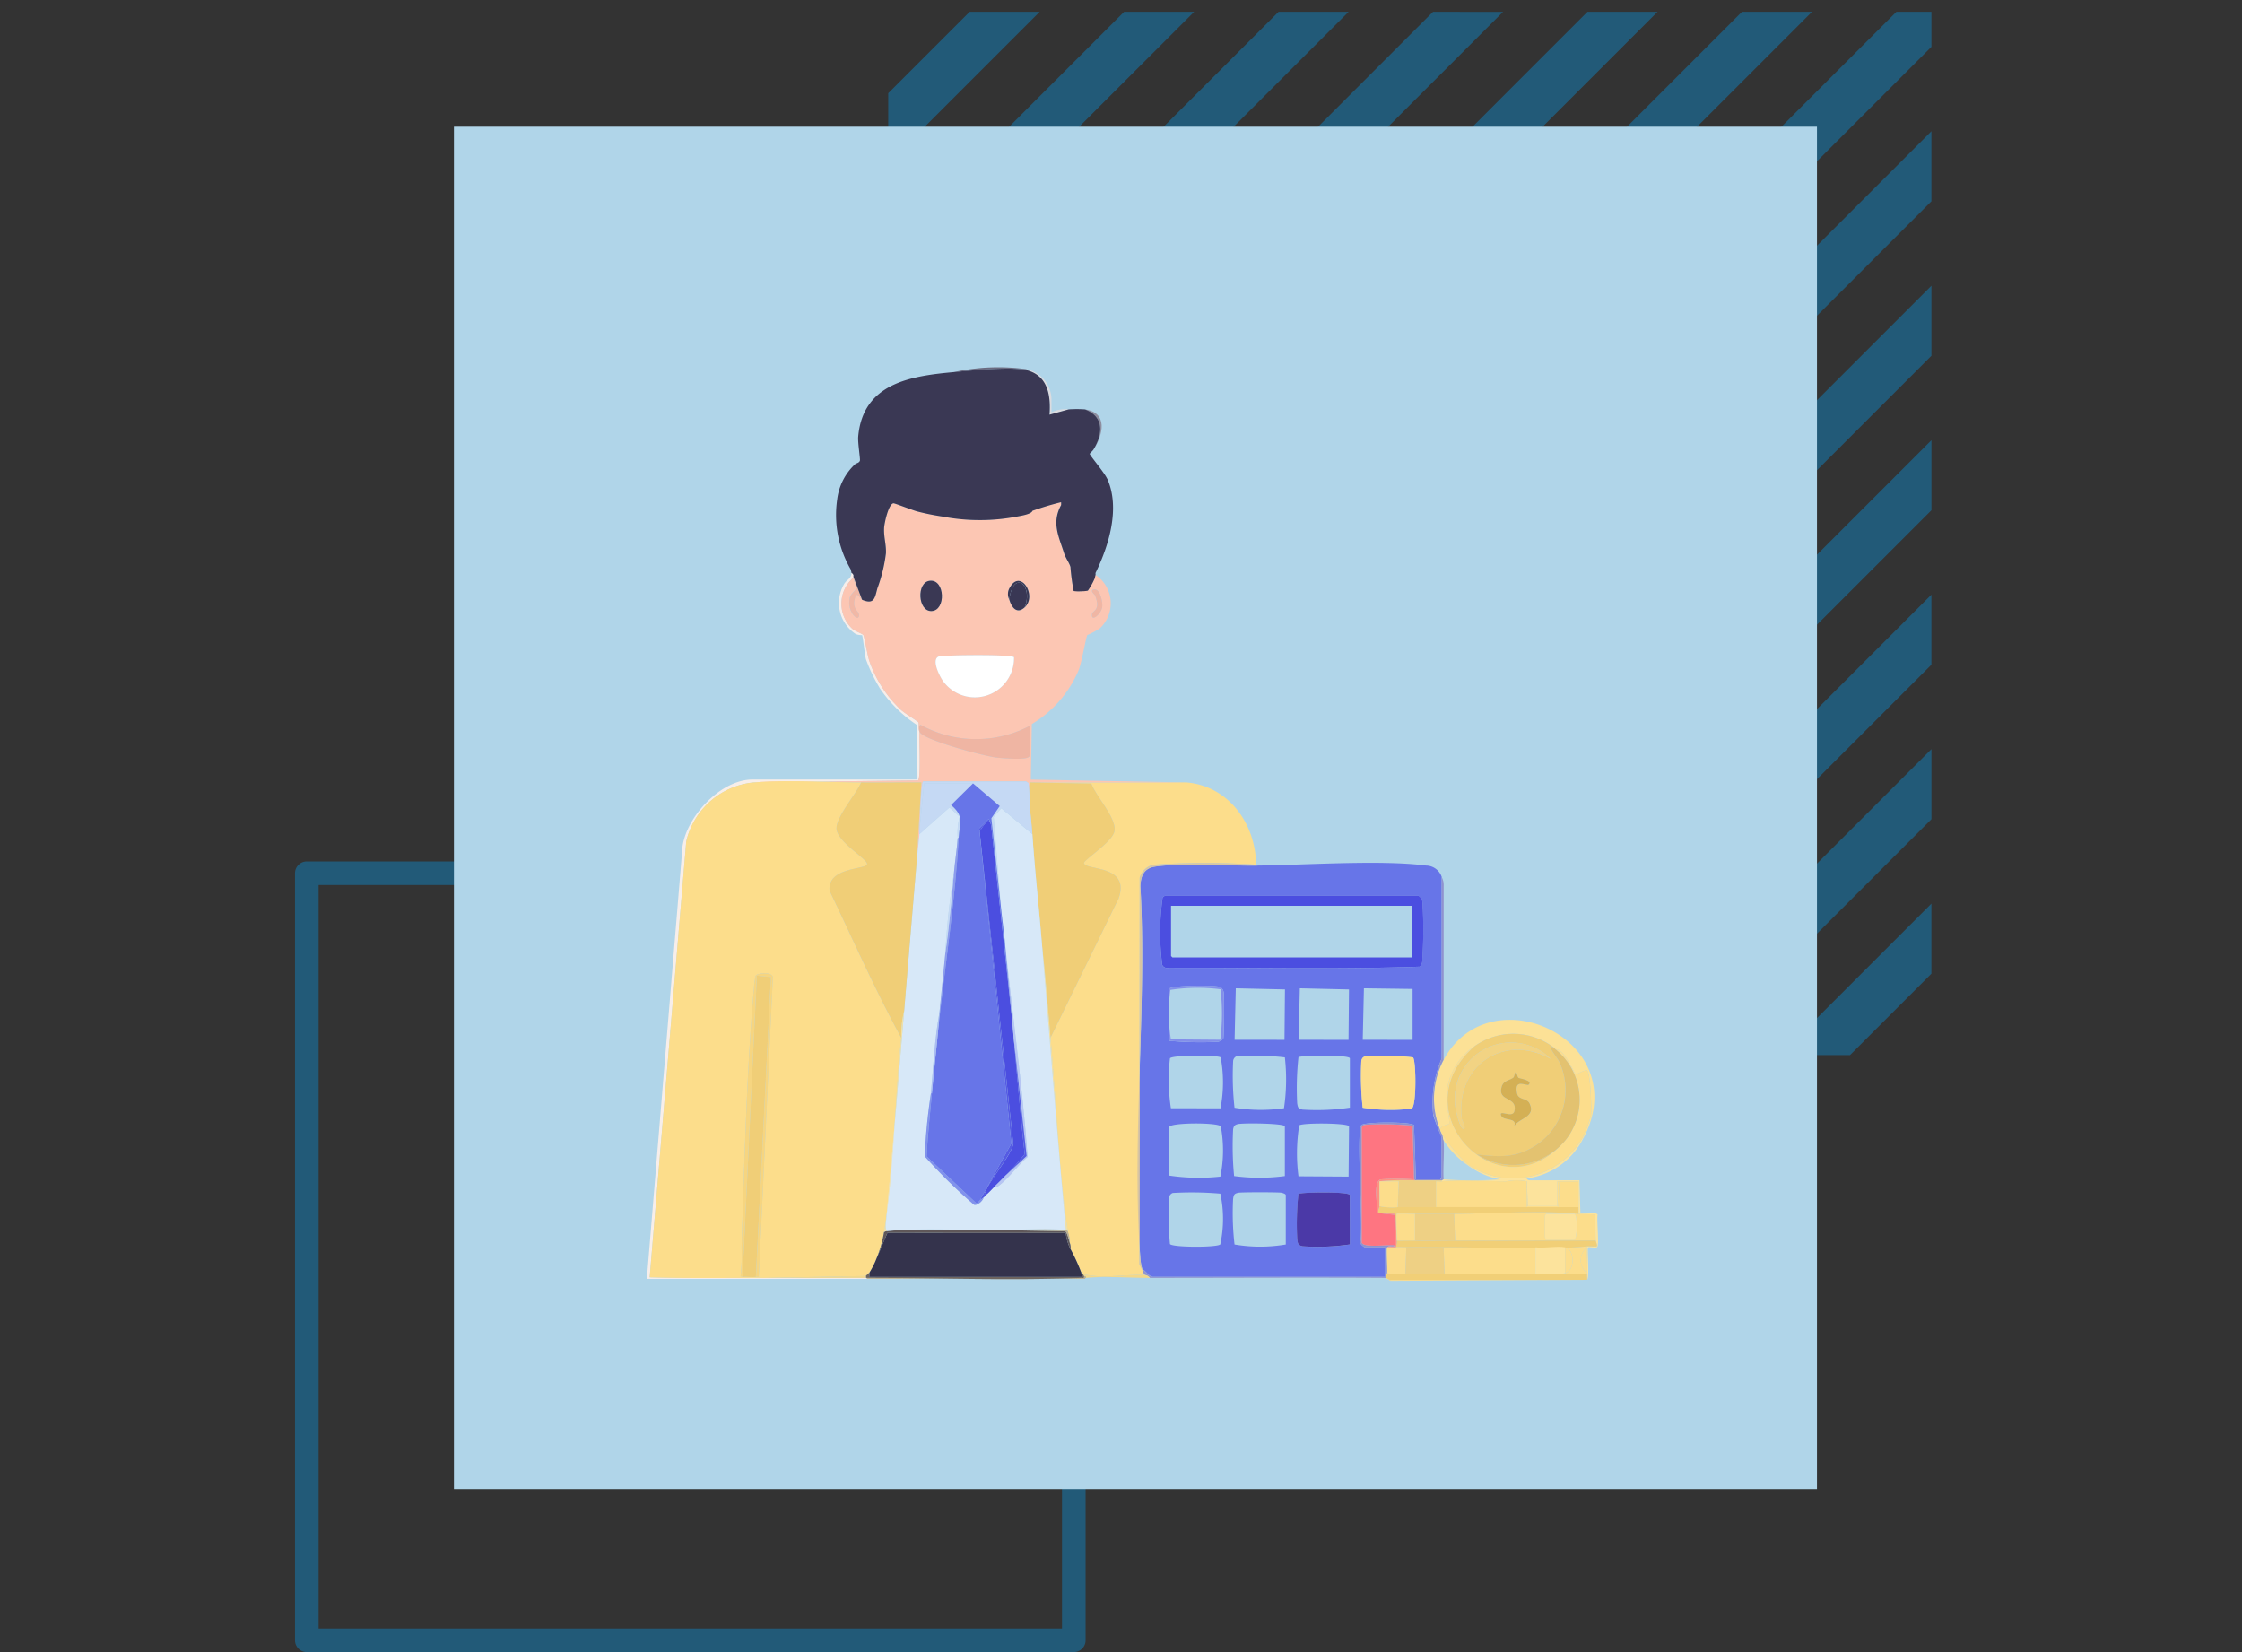 <svg xmlns="http://www.w3.org/2000/svg" xmlns:xlink="http://www.w3.org/1999/xlink" width="190" height="139.998" viewBox="0 0 190 139.998">
  <rect x="0" y="0" width="190" height="139.998" fill="#333333" stroke="none"/>
  <defs>
    <clipPath id="clip-path">
      <rect id="Rectangle_405169" data-name="Rectangle 405169" width="80.613" height="77.443" fill="none"/>
    </clipPath>
  </defs>
  <g id="img5" transform="translate(-285 -3401)">
    <g id="Group_1102420" data-name="Group 1102420" transform="translate(-417.14 -1067.839)">
      <g id="Group_1101015" data-name="Group 1101015" transform="translate(728.14 4469.839)">
        <g id="Group_1101010" data-name="Group 1101010" transform="translate(49.271)">
          <path id="Path_875656" data-name="Path 875656" d="M227.288,10.626l-85.44,85.442v2.969h2.968l85.441-85.442V10.626Z" transform="translate(-141.847 -10.626)" fill="#225a78"/>
          <path id="Path_875657" data-name="Path 875657" d="M214.2,10.626,141.848,82.978v5.937l78.288-78.289Z" transform="translate(-141.847 -10.626)" fill="#225a78"/>
          <path id="Path_875658" data-name="Path 875658" d="M201.108,10.626,141.847,69.888v5.937l65.2-65.2Z" transform="translate(-141.847 -10.626)" fill="#225a78"/>
          <path id="Path_875659" data-name="Path 875659" d="M188.018,10.626,141.847,56.8v5.937l52.109-52.109Z" transform="translate(-141.847 -10.626)" fill="#225a78"/>
          <path id="Path_875660" data-name="Path 875660" d="M174.929,10.626,141.847,43.708v5.937l39.019-39.019Z" transform="translate(-141.847 -10.626)" fill="#225a78"/>
          <path id="Path_875661" data-name="Path 875661" d="M161.839,10.626,141.847,30.618v5.937l25.929-25.93Z" transform="translate(-141.847 -10.626)" fill="#225a78"/>
          <path id="Path_875662" data-name="Path 875662" d="M148.749,10.626l-6.9,6.9v5.937l12.839-12.84Z" transform="translate(-141.847 -10.626)" fill="#225a78"/>
          <path id="Path_875663" data-name="Path 875663" d="M268.109,149.727h5.937l6.9-6.9v-5.937Z" transform="translate(-192.538 -61.316)" fill="#225a78"/>
          <path id="Path_875664" data-name="Path 875664" d="M246.238,140.947h5.937l19.992-19.993v-5.937Z" transform="translate(-183.756 -52.536)" fill="#225a78"/>
          <path id="Path_875665" data-name="Path 875665" d="M224.368,132.166h5.937l33.081-33.083V93.147Z" transform="translate(-174.977 -43.755)" fill="#225a78"/>
          <path id="Path_875666" data-name="Path 875666" d="M202.5,123.386h5.937l46.171-46.172V71.277Z" transform="translate(-166.197 -34.975)" fill="#225a78"/>
          <path id="Path_875667" data-name="Path 875667" d="M180.628,114.606h5.937l59.261-59.262V49.407Z" transform="translate(-157.416 -26.195)" fill="#225a78"/>
          <path id="Path_875668" data-name="Path 875668" d="M158.757,105.825h5.937l72.351-72.352V27.536Z" transform="translate(-148.636 -17.415)" fill="#225a78"/>
        </g>
        <rect id="Rectangle_403642" data-name="Rectangle 403642" width="65" height="65" transform="translate(0 72.998)" fill="none" stroke="#225a78" stroke-linecap="round" stroke-linejoin="round" stroke-width="2"/>
        <rect id="Rectangle_403641" data-name="Rectangle 403641" width="115.512" height="115.439" transform="translate(12.469 9.738)" fill="#b0d5e9"/>
      </g>
      <g id="Group_1102937" data-name="Group 1102937" transform="translate(756.956 4499.936)">
        <g id="Group_1102937-2" data-name="Group 1102937" transform="translate(0 0)" clip-path="url(#clip-path)">
          <path id="Path_879665" data-name="Path 879665" d="M17.51,11.142V11.3c0,.027,0,.054,0,.081a2.9,2.9,0,0,0-.081,4.337c.246.216.831.393.927.531.075.11.358,1.766.5,2.18a10.261,10.261,0,0,0,2.669,4.14c.281.275,1.447.984,1.486,1.067.087.176-.057.464.1.8-.049.59.135,3.989-.134,4.122l-13.89.173a6.513,6.513,0,0,0-5.744,5L.242,70.672c3.265.092,6.542.04,9.811.048,2.836.006,5.676,0,8.512,0h.081V70.8c-6.214-.006-12.43,0-18.645,0L3.025,34.146c.372-2.567,3.254-5.658,5.933-5.658H22.941l-.04-4.62a11.368,11.368,0,0,1-3.145-3.1A14.089,14.089,0,0,1,18.569,18.3c-.089-.293-.262-1.968-.329-2.048a1.514,1.514,0,0,1-.525-.087,3.148,3.148,0,0,1-1.03-4.183c.245-.474.623-.447.663-1,.078.006.151.159.162.162" transform="translate(0 6.475)" fill="#f7eeea"/>
          <path id="Path_879666" data-name="Path 879666" d="M30.129,48.455c.016.017.224-.051.162.162-.033,0-.067.049-.081.081-6.159-.017-12.322.006-18.483,0v-.081c5.962,0,12.2.232,18.122,0,.156-.006.326.083.28-.162" transform="translate(6.916 28.577)" fill="#beaf8d"/>
          <path id="Path_879667" data-name="Path 879667" d="M51.936,27.641l0,15.364a9.588,9.588,0,0,0-.728,4.693c.059.482.725,1.922.725,2.032v3.4l-.122.122H49.747l-.156-4.587c-.2-.307-4.277-.3-4.47,0-.444.7.188,8.5-.079,9.9-.068.151.34.44.369.44h1.744v2.513H27.5c-.383,0-.636-.533-.933-.649a4.7,4.7,0,0,1-.165-.928c-.766-10.163.585-21.279,0-31.54.041-.886.3-1.517,1.261-1.657,2.157-.318,6.241-.057,8.633-.083,4.021-.041,10.563-.5,14.308,0a1.413,1.413,0,0,1,1.337.973M28.568,29.2a.454.454,0,0,0-.291.2,21.57,21.57,0,0,0-.029,5.682.452.452,0,0,0,.32.248c7.16-.033,14.391.156,21.511-.1a.8.8,0,0,0,.2-.367,40.357,40.357,0,0,0,.035-4.99.761.761,0,0,0-.383-.672Zm4.862,12.117c.062-.186.083-3.636.029-3.912a.637.637,0,0,0-.285-.445c-.385-.191-4.219-.161-4.378.169l.07,4.383a29.035,29.035,0,0,0,4.149.079.893.893,0,0,0,.415-.273m1.056-4.256-.1,4.362,4.227.006.04-4.272Zm5.428,0-.1,4.364,4.226.006.04-4.272Zm5.431,0-.1,4.364,4.224.006V37.117ZM33.189,47.235a11.605,11.605,0,0,0,.019-4.313c-.246-.223-4.121-.208-4.3.073a16.042,16.042,0,0,0,.079,4.23Zm1.377-4.418a.479.479,0,0,0-.305.424,24.459,24.459,0,0,0,.118,3.943,13.8,13.8,0,0,0,4.191.041,16.558,16.558,0,0,0,.075-4.307,21.9,21.9,0,0,0-4.078-.1m9.588,4.359V43c0-.32-4.2-.254-4.356-.1a24.369,24.369,0,0,0-.108,3.916c.057.334.073.448.448.525a19.046,19.046,0,0,0,4.016-.165m1.356-4.359a.447.447,0,0,0-.388.424,24.856,24.856,0,0,0,.118,3.943,15.253,15.253,0,0,0,4.148.078c.426-.224.377-4.1.114-4.34a21.209,21.209,0,0,0-3.992-.1M28.833,52.931a16.993,16.993,0,0,0,4.345.089,11.077,11.077,0,0,0,.035-4.265c-.293-.332-4.38-.326-4.38.083Zm5.814-4.359c-.258.065-.332.169-.386.424a26.539,26.539,0,0,0,.083,3.978,16.364,16.364,0,0,0,4.3,0l0-4.224c-.161-.254-3.58-.285-4-.178M39.8,52.993l4.245.027.038-4.27c-.178-.28-3.954-.3-4.219-.072a14.884,14.884,0,0,0-.064,4.315M29.135,54.408a.476.476,0,0,0-.305.424,28.54,28.54,0,0,0,.076,3.9c.2.294,3.968.3,4.265.035a10.183,10.183,0,0,0,.006-4.305,27.951,27.951,0,0,0-4.043-.056m9.588,4.359V54.592c0-.113-.262-.183-.361-.207-.226-.052-3.405-.051-3.656,0-.374.078-.39.191-.447.526a23.124,23.124,0,0,0,.122,3.86,12.958,12.958,0,0,0,4.342,0m5.431,0V54.592c0-.323-4.2-.256-4.358-.1a24.451,24.451,0,0,0-.1,3.835c.056.356.049.507.456.6a19.044,19.044,0,0,0,4.006-.156" transform="translate(15.426 15.591)" fill="#6775e8"/>
          <path id="Path_879668" data-name="Path 879668" d="M33.66,22.146c3.593.3,5.873,3.5,5.917,6.971a64.414,64.414,0,0,0-8.707,0,1.568,1.568,0,0,0-1.162,1.11l-.025,32.732.329.684a.531.531,0,0,0,.162.243c-1.72-.076-3.58.355-5.269-.081-.048-.065-.076-.135-.162-.162a15.88,15.88,0,0,0-.892-1.946,1.114,1.114,0,0,0-.081-.568c.075-.35-.113-.644-.162-.971-.774-5.208-.973-11.063-1.458-16.375l5.766-11.782c1.04-2.928-2.817-2.364-2.925-3.021-.043-.264,2.475-1.806,2.591-2.742.14-1.13-1.575-2.9-1.97-3.992l-5.165-.1Z" transform="translate(12.059 13.06)" fill="#fcdd8b"/>
          <path id="Path_879669" data-name="Path 879669" d="M54.614,44.837h-.081a11.1,11.1,0,0,0,.736-1.9c.06-.515-.025-3.558-.331-3.855-.092-.091-.9.353-.971.324-.126-.056-.975-2.207-1.7-2.108-.062-.054-.122-.13-.162-.162a5.652,5.652,0,0,0-6.728-.081,5.284,5.284,0,0,0-2.354,4.415c-.006.393.291,2,.251,2.1-.076.188-.981.141-.733.7a7.034,7.034,0,0,1,.243-6.079c3.952-7.356,16.232-1.639,11.834,6.647" transform="translate(24.747 20.523)" fill="#fce196"/>
          <path id="Path_879670" data-name="Path 879670" d="M54.369,41.113a6.249,6.249,0,0,1-4.782,3.405c-.033.083.186.161.2.161h4.256l.081,2.757H55.3a.767.767,0,0,1,.288.134c-.107.428.165,2.668-.056,2.773-.145.068-.714-.033-.758.011-.1.1.143,2.533-.081,2.757.013-.159-.017-.327,0-.486,0-.027,0-.054,0-.081.056-.72-.041-1.466,0-2.189v-.081c.151-.014.782.029.811,0,.079-.076-.073-.4-.081-.485-.04-.4,0-2.113-.081-2.189-.049-.049-1.11-.056-1.378-.081V44.76H52.18v2.108H49.669l-.081-2.108a4.523,4.523,0,0,0-1.739,0c-1.687,0-3.854-.169-5.475,0v-.081c.037,0,.119-.079.162-.081a32.66,32.66,0,0,0,4.782,0,6.683,6.683,0,0,1-2.757-1.215h.081a6.8,6.8,0,0,0,9.647-2.27Z" transform="translate(24.991 24.247)" fill="#fce39c"/>
          <path id="Path_879671" data-name="Path 879671" d="M51.947,42.675a7.039,7.039,0,0,0-.243,6.079c.052.116.1.213.162.324a2.651,2.651,0,0,0,.081.405c.081,1.073-.059,2.238,0,3.323-.041,0-.124.081-.162.081-.755,0-1.513,0-2.27,0-.013-.032-.048-.078-.081-.081l-.113-4.547a27.316,27.316,0,0,0-3.986-.078c-.2.041-.242.03-.323.243l0,9.739c.164.471,2.327.134,2.8.235-.111.2-.515-.035-.649.162-.078.078.038,1.852,0,2.189-.01.078-.156.251-.081.405H47c-6.645-.04-13.3,0-19.942,0a.649.649,0,0,0-.405-.243.519.519,0,0,1-.162-.243c-.029-.068-.059-.17-.081-.243.3.116.55.649.933.649H47V58.562H45.259c-.029,0-.437-.289-.369-.44.267-1.4-.364-9.2.079-9.9.194-.305,4.275-.308,4.47,0l.156,4.585h2.068l.121-.121V49.281a21.37,21.37,0,0,1-.723-2.032,9.59,9.59,0,0,1,.727-4.693l0-15.362a1.366,1.366,0,0,1,.165.685Z" transform="translate(15.577 16.038)" fill="#9092ce"/>
          <path id="Path_879672" data-name="Path 879672" d="M36.21,26.585c.016,0,.052.065.081.081-2.389.025-6.475-.235-8.633.081-.955.141-1.219.771-1.261,1.658.585,10.26-.766,21.376,0,31.538a4.676,4.676,0,0,0,.165.928c.022.073.052.175.081.243l-.331-.682L26.341,27.7A1.562,1.562,0,0,1,27.5,26.591a64.177,64.177,0,0,1,8.709-.006" transform="translate(15.426 15.593)" fill="#d8c5a1"/>
          <path id="Path_879673" data-name="Path 879673" d="M56.468,48.719l-16.663.086-.442-.248h.081c.037,0,.289.238.44.169Z" transform="translate(23.216 28.637)" fill="#fbdc8c"/>
          <path id="Path_879674" data-name="Path 879674" d="M20.243.12a2.657,2.657,0,0,1,2.108,2.472V3.767a2.832,2.832,0,0,1,1.459-.243l-1.625.451C22.3,2.365,22.054.653,20.243.2Z" transform="translate(11.939 0.07)" fill="#dbdbdf"/>
          <path id="Path_879675" data-name="Path 879675" d="M22.528.191V.272c-1.289-.321-4.695.027-6.16.162a17.62,17.62,0,0,1,6.16-.243" transform="translate(9.654 -0.001)" fill="#6b6b80"/>
          <path id="Path_879676" data-name="Path 879676" d="M28.521,48.434a.649.649,0,0,1,.405.243c-1.671,0-3.825-.162-5.431,0,.06-.213-.148-.145-.162-.162-.033-.035-.048-.116-.081-.162,1.688.436,3.548,0,5.269.081" transform="translate(13.714 28.517)" fill="#f3d889"/>
          <path id="Path_879677" data-name="Path 879677" d="M24.083,5.666c.8-1.318.924-2.779-.73-3.4,1.984.262,1.55,2.145.73,3.4" transform="translate(13.773 1.333)" fill="#8e8d9e"/>
          <path id="Path_879678" data-name="Path 879678" d="M5.711,22.185l5.544-.07c-1.906-.043-3.854-.068-5.544.07" transform="translate(3.368 13.022)" fill="#fcc6b3"/>
          <path id="Path_879679" data-name="Path 879679" d="M40.294,30.959l-13.178-.237.086-4.707a9.757,9.757,0,0,0,3.984-4.609c.227-.577.622-2.812.717-2.932a7.823,7.823,0,0,0,1.056-.563,2.9,2.9,0,0,0-.366-4.542c-.016.075-.062.278-.081.324a5.862,5.862,0,0,1-.568,1.014,4.82,4.82,0,0,1-1.2.027,17.383,17.383,0,0,1-.273-2.035c-.094-.351-.405-.738-.55-1.194-.436-1.386-1.065-2.55-.243-4.054a2.432,2.432,0,0,0,0-.243,25.061,25.061,0,0,0-2.431.73c-.068.277-.922.417-1.2.467a16.735,16.735,0,0,1-6.424.019A20.621,20.621,0,0,1,17.5,8c-.329-.076-1.933-.715-2.038-.693-.426.091-.763,1.711-.782,2.1-.037.784.188,1.383.156,2.141A13.021,13.021,0,0,1,14.11,14.5c-.216.79-.235,1.415-1.3.973-.191-.079-.466-.9-.644.045-.145.774.374.935.388,1.23.037.741-1.073-.216-.781-1.459.068-.291.5-.631.528-.757.043-.215-.2-.618-.221-.924A2.9,2.9,0,0,0,12,17.95c.246.216.831.393.927.533.075.108.356,1.765.5,2.178A10.279,10.279,0,0,0,16.094,24.8c.283.273,1.447.984,1.488,1.065.086.178-.057.464.1.8.011-.143-.1-.583.122-.569a9.762,9.762,0,0,0,9.2.083,23.583,23.583,0,0,1,0,2.553c-.111.378-2.348.169-2.795.119-.949-.1-6.2-1.467-6.528-2.186-.049.59.135,3.989-.134,4.122l-8.346.1c1.221.027,2.424.064,3.536.068,1.7.01,3.405-.006,5.106,0l-.405,6.809c.068-.808.175-1.618.243-2.431.01-.108-.01-.218,0-.324.03-.364.118-4.135.324-4.135h8.714l.205.14.079.914c0-.18-.067-.892.081-.973ZM32.561,15.106c-.014-.04-.539-.442-.078-.506.525-.072.733,1.121.679,1.488-.086.6-.924,1.3-.871.644.03-.388.774-.28.27-1.626M18.551,13.872c1.308-.151,1.391,2.539.14,2.566-1.157.024-1.28-2.436-.14-2.566m1.087,8.44c-.313-.483-1.021-1.922-.218-2.051.512-.083,6.1-.17,6.27.092a3.32,3.32,0,0,1-6.052,1.959m5.66-6.834a1.042,1.042,0,0,1,.048-1.046c.887-1.591,2.332.7,1.25,1.695-.657.6-1.106.011-1.3-.649" transform="translate(5.425 4.247)" fill="#fcc6b3"/>
          <path id="Path_879680" data-name="Path 879680" d="M8.99,22.185c2.773-.226,6.235-.016,9.079,0-.409.97-2.122,2.919-2.084,3.911.043,1.181,2.828,2.684,2.571,3.059-.294.424-3.374.246-3.156,2.223,2,4.156,3.858,8.418,6.073,12.45-.55,5.23-.623,11.418-1.458,16.456a11.347,11.347,0,0,1-.649,2.269,6.817,6.817,0,0,1-.568,1.135c-.056.083-.278.245-.324.324l-8.512.162c-3.269-.008-6.545.045-9.811-.048L3.246,27.181a6.512,6.512,0,0,1,5.744-5m.162,41.907c.078-.011.164.01.243,0l1.191-25.4c-.021-.452-1.3-.386-1.456-.113a6.448,6.448,0,0,0-.143.992c-.615,7.038-.819,14.942-1.054,22.047a15.179,15.179,0,0,1-.079,2.434l.164.041c.356-.035.793.049,1.135,0" transform="translate(0.09 13.022)" fill="#fcdd8b"/>
          <path id="Path_879681" data-name="Path 879681" d="M12,48.251l-.04.405H30.039a3.04,3.04,0,0,1-.121-.405c.086.027.114.1.162.162.033.046.048.127.081.162.045.245-.124.156-.28.162-5.927.232-12.162,0-18.122,0h-.081c.011-.048-.016-.135,0-.162.046-.079.269-.242.324-.324" transform="translate(6.885 28.457)" fill="#6e655f"/>
          <path id="Path_879682" data-name="Path 879682" d="M14.835,48.455c-.016.027.011.114,0,.162-2.836,0-5.676.006-8.512,0Z" transform="translate(3.729 28.577)" fill="#f3d889"/>
          <path id="Path_879683" data-name="Path 879683" d="M11.876,13.13c-.189-.079-.466-.9-.642.045-.146.774.372.935.386,1.23.037.741-1.072-.216-.781-1.459.068-.291.5-.631.528-.757.043-.215-.2-.618-.221-.924,0-.025,0-.054,0-.081Z" transform="translate(6.364 6.595)" fill="#f1b8a6"/>
          <path id="Path_879684" data-name="Path 879684" d="M27.856,28.174l21.365,0a.753.753,0,0,1,.382.671,40.05,40.05,0,0,1-.033,4.99.8.8,0,0,1-.2.367c-7.121.251-14.351.062-21.513.1a.453.453,0,0,1-.318-.248,21.638,21.638,0,0,1,.027-5.682.458.458,0,0,1,.291-.2m20.856.874H28.285V33.3l.121.121H48.712Z" transform="translate(16.139 16.616)" fill="#4b4ee0"/>
          <path id="Path_879685" data-name="Path 879685" d="M38.485,36.758a21.226,21.226,0,0,1,3.994.1c.261.237.312,4.116-.114,4.34a15.265,15.265,0,0,1-4.149-.078,24.863,24.863,0,0,1-.116-3.943c.054-.256.129-.359.386-.424" transform="translate(22.451 21.65)" fill="#fcdd8c"/>
          <path id="Path_879686" data-name="Path 879686" d="M39.143,48.407a19.044,19.044,0,0,1-4.006.156c-.407-.091-.4-.242-.456-.6a24.45,24.45,0,0,1,.1-3.835c.154-.154,4.358-.221,4.358.1Z" transform="translate(20.437 25.951)" fill="#4b39a7"/>
          <path id="Path_879687" data-name="Path 879687" d="M32.45,37.456a.881.881,0,0,1-.415.273,29.037,29.037,0,0,1-4.149-.079l-.07-4.383c.161-.327,3.994-.359,4.378-.169a.637.637,0,0,1,.285.447c.054.275.032,3.725-.029,3.911m-.238-4.172a14.9,14.9,0,0,0-4.245.054,13.7,13.7,0,0,0,.043,4.191l4.183.033a17.429,17.429,0,0,0,.019-4.278" transform="translate(16.405 19.451)" fill="#838fea"/>
          <path id="Path_879688" data-name="Path 879688" d="M20.482,22.146l5.165.1c.394,1.091,2.11,2.862,1.97,3.992-.114.936-2.634,2.478-2.591,2.742.108.657,3.967.092,2.925,3.021L22.185,43.788c-.242-2.645-.424-5.3-.73-7.943-.251-3.108-.6-6.211-.811-9.322-.073-1.062-.256-2.374-.243-3.4,0-.18-.065-.893.081-.973" transform="translate(12.024 13.06)" fill="#f0ce77"/>
          <path id="Path_879689" data-name="Path 879689" d="M12.463,48.352l.932-2.2,15.119.008a3.8,3.8,0,0,0,.405,1.377,16.009,16.009,0,0,1,.892,1.946,3.04,3.04,0,0,0,.121.405H11.856l.04-.405a6.757,6.757,0,0,0,.568-1.135" transform="translate(6.992 27.222)" fill="#34334c"/>
          <path id="Path_879690" data-name="Path 879690" d="M21.789,38.707c.486,5.31.685,11.165,1.459,16.373-.052-.014-.119-.076-.162-.081-.728-8.073-1.374-16.154-2.027-24.236.305,2.639.488,5.3.73,7.944" transform="translate(12.42 18.143)" fill="#f3e0a3"/>
          <path id="Path_879691" data-name="Path 879691" d="M28.613,47.081a1.129,1.129,0,0,1,.081.568,3.815,3.815,0,0,1-.407-1.378L13.17,46.264l-.932,2.2a11.228,11.228,0,0,0,.649-2.27.657.657,0,0,1,.243-.081c2.933-.264,6.76-.049,9.809-.081l5.3.094c.149.064.327.774.377.96" transform="translate(7.218 27.114)" fill="#5f5759"/>
          <path id="Path_879692" data-name="Path 879692" d="M24.317,46.035c.045,0,.111.065.162.081a2.659,2.659,0,0,1,.164.973c-.049-.186-.227-.9-.378-.962l-5.3-.092c1.623-.017,3.782-.154,5.348,0" transform="translate(11.188 27.107)" fill="#beaf8d"/>
          <path id="Path_879693" data-name="Path 879693" d="M15.6,25.739l2.54-2.261.865.781a5.474,5.474,0,0,0-.162,1.8c-.073.989-.237,2-.324,3a65.518,65.518,0,0,0-.73,6.809c-.154,1.649-.332,3.3-.486,4.944-.423,2.275-.52,4.591-.73,6.89a47.079,47.079,0,0,0-.526,5.346,43.472,43.472,0,0,0,4.178,4.1c.277.094.762-.342.806-.61.134-.107.221-.231.324-.324.224-.2.432-.439.649-.649.157.122.2.059.327-.035.785-.568,1.653-1.779,2.434-2.436-.448-6.167-1.32-12.3-1.951-18.441-.1-.944-.234-1.892-.324-2.838l-.6-7.537.642-.73,2.636,2.188c.213,3.111.56,6.214.811,9.321.653,8.082,1.3,16.163,2.025,24.236-1.564-.154-3.723-.016-5.35,0-3.049.032-6.876-.183-9.809.081-.183-.205-.1-.6-.078-.849C13.326,52.6,13.8,46.665,14.3,40.733q.529-6.274,1.054-12.562c.068-.809.175-1.618.243-2.432" transform="translate(7.505 13.846)" fill="#d7e8f8"/>
          <path id="Path_879694" data-name="Path 879694" d="M12.416,22.147c1.7.01,3.407-.006,5.108,0l-.407,6.809q-.532,6.279-1.052,12.564a8.581,8.581,0,0,0-.243,2.269c-2.216-4.033-4.073-8.294-6.075-12.45-.218-1.976,2.863-1.8,3.156-2.223.259-.375-2.528-1.878-2.571-3.059-.037-.992,1.676-2.941,2.084-3.911" transform="translate(5.742 13.06)" fill="#f0ce77"/>
          <path id="Path_879695" data-name="Path 879695" d="M14.532,26.229c.03-.364.118-4.133.324-4.133H23.57l.205.138.079.916c-.014,1.03.17,2.342.243,3.4l-2.636-2.189-.642.731.6,7.537-.8-7.421.709-1.033-2.262-1.92-4.133,0Z" transform="translate(8.571 13.031)" fill="#c5d9f4"/>
          <path id="Path_879696" data-name="Path 879696" d="M23.861,19.169a23.584,23.584,0,0,1,0,2.553c-.11.378-2.347.169-2.795.119-.948-.1-6.2-1.467-6.528-2.186.013-.143-.1-.583.122-.569a9.766,9.766,0,0,0,9.2.083" transform="translate(8.564 11.256)" fill="#efb5a3"/>
          <path id="Path_879697" data-name="Path 879697" d="M19.073,22.2l-1.857,1.836c1.162.981.714,1.491.641,2.784h-.081a5.474,5.474,0,0,1,.162-1.8l-.865-.781-2.539,2.261c.008-.107-.01-.218,0-.324l.4-3.971Z" transform="translate(8.57 13.091)" fill="#c5d9f4"/>
          <path id="Path_879698" data-name="Path 879698" d="M51.674,36.7c-.655-.215.331.892.461,1.2a5.627,5.627,0,0,1-1.9,7.054c-1.695,1.127-3.1,1.046-5.051.825a5.725,5.725,0,0,0,7.62-1.377c-5.394,6.76-14.337-2.1-7.863-7.782a5.649,5.649,0,0,1,6.728.081m-.245.971a4.771,4.771,0,0,0-8.1,3.93c.024.315.375,1.944.688,1.987s-.1-.672-.124-.849c-.552-4.532,3.607-7.257,7.539-5.068m-1.863,2.189c.388-.372-.782-.521-.849-.571-.153-.116-.137-.482-.245-.48s-.1.356-.2.444c-.3.254-.831.211-1,.782-.388,1.3,1.372.793,1.084,2.059-.153.668-1.359-.2-1.127.389.191.486,1.343.114,1.124.862.429-.663,1.843-.747,1.286-1.893-.234-.48-.925-.283-1.049-.816-.315-1.382.811-.615.979-.776" transform="translate(25.175 20.963)" fill="#f0ce77"/>
          <path id="Path_879699" data-name="Path 879699" d="M45.175,36.219C38.7,41.9,47.645,50.762,53.038,44a5.505,5.505,0,0,0-.973-7.539c.73-.1,1.577,2.052,1.7,2.106.068.03.879-.413.971-.324.305.3.389,3.34.331,3.855a11.249,11.249,0,0,1-.736,1.9,6.8,6.8,0,0,1-9.647,2.269A12.808,12.808,0,0,1,42.5,43.758c-.059-.111-.108-.21-.162-.324-.246-.56.657-.514.734-.7.04-.1-.258-1.706-.251-2.1a5.281,5.281,0,0,1,2.354-4.413" transform="translate(24.944 21.36)" fill="#fcdd8c"/>
          <path id="Path_879700" data-name="Path 879700" d="M50.744,36.28c.04.03.1.108.162.162a5.505,5.505,0,0,1,.973,7.539,5.725,5.725,0,0,1-7.62,1.377c1.947.221,3.356.3,5.051-.825a5.622,5.622,0,0,0,1.9-7.052c-.132-.308-1.118-1.415-.463-1.2" transform="translate(26.103 21.38)" fill="#e3c270"/>
          <path id="Path_879701" data-name="Path 879701" d="M53.574,45.192c.269.025,1.329.032,1.378.081.076.078.041,1.793.079,2.189-3.97-.016-7.946.022-11.915,0l-.081-2.27c3.278-.019,7.359-.3,10.539,0m-2.757,2.189h2.391c.281,0,.321-2.189,0-2.189H50.857l-.121.122V47.18Z" transform="translate(25.381 26.571)" fill="#fcdd8b"/>
          <path id="Path_879702" data-name="Path 879702" d="M54.634,46.875v.081a1.385,1.385,0,0,0,0,2.189c0,.027,0,.054,0,.081H52.607c.03-.078.1-.067.162-.081.863-.2.819-2.025,0-2.189-.68-.137-1.782.1-2.513,0l0,2.27h-7.7l-.081-2.27c3.809-.022,8.45.27,12.159-.081" transform="translate(25.051 27.645)" fill="#fcdd8b"/>
          <path id="Path_879703" data-name="Path 879703" d="M49.767,43.445v2.189h-7.7V43.445c.161-.013.327.016.486,0,1.622-.164,3.79,0,5.478,0a4.476,4.476,0,0,1,1.736,0" transform="translate(24.81 25.564)" fill="#fcdd8b"/>
          <path id="Path_879704" data-name="Path 879704" d="M40.638,44.814c1.079,0,2.164,0,3.243,0H55.959v.568c-3.178-.3-7.259-.019-10.539,0-1.1.006-2.218-.022-3.323,0-.229,0-1.486-.056-1.54,0-.081.079.011,1.938,0,2.27l-.116-2.275L39.016,45.3c-.087-.184.079-.479.081-.568a5.244,5.244,0,0,0,1.54.081" transform="translate(22.996 26.382)" fill="#f1cf77"/>
          <path id="Path_879705" data-name="Path 879705" d="M41.547,46.571c1.13.032,2.273-.006,3.405,0,3.97.022,7.944-.016,11.915,0,.008.084.162.41.081.486-.029.029-.66-.014-.811,0-3.707.35-8.35.059-12.159.081-1.052.006-2.11-.019-3.162,0-.294,0-.6-.019-.892,0a1.637,1.637,0,0,0,.081-.568c.512.011,1.029-.014,1.54,0" transform="translate(23.547 27.463)" fill="#f1cf77"/>
          <path id="Path_879706" data-name="Path 879706" d="M41.044,48.383c1.106,0,2.218,0,3.324,0q3.846,0,7.7,0h4.377c-.017.159.013.327,0,.486l-16.583,0c-.151.072-.4-.167-.44-.167-.073-.154.073-.327.081-.405a5.48,5.48,0,0,0,1.541.081" transform="translate(23.239 28.487)" fill="#f1cf77"/>
          <path id="Path_879707" data-name="Path 879707" d="M42.058,43.363c.755,0,1.513,0,2.27,0v.081c-.161.016-.327-.013-.488,0l0,2.189H40.6l.081-2.189H39.058a20.1,20.1,0,0,1,3-.081" transform="translate(23.036 25.565)" fill="#eed084"/>
          <path id="Path_879708" data-name="Path 879708" d="M48.674,43.408H50.3V45.6h-1.7Z" transform="translate(28.659 25.6)" fill="#fcdd8b"/>
          <path id="Path_879709" data-name="Path 879709" d="M50.322,49.114a1.385,1.385,0,0,1,0-2.189c-.041.723.056,1.469,0,2.189" transform="translate(29.362 27.675)" fill="#fcdd8c"/>
          <path id="Path_879710" data-name="Path 879710" d="M46.911,43.408l.081,2.108h2.513V43.408h.162L49.586,45.6H46.911Z" transform="translate(27.667 25.6)" fill="#fcde8d"/>
          <path id="Path_879711" data-name="Path 879711" d="M42.423,40.96a12.863,12.863,0,0,0,2.189,2.513h-.081A7.062,7.062,0,0,1,42.5,41.365a2.652,2.652,0,0,1-.081-.405" transform="translate(25.02 24.157)" fill="#fce196"/>
          <path id="Path_879712" data-name="Path 879712" d="M42.535,45.036a21.1,21.1,0,0,0-2.8,0c-.7.157-.254,2.229-.326,2.844l1.5.157c-.1.426.126,2.366,0,2.595-.474-.1-2.637.235-2.8-.237V40.654c.083-.213.122-.2.324-.243a27.325,27.325,0,0,1,3.986.076Z" transform="translate(22.478 23.811)" fill="#fe7581"/>
          <path id="Path_879713" data-name="Path 879713" d="M40.206,46.93c.293-.019.6,0,.892,0l-.081,2.27a5.54,5.54,0,0,1-1.541-.081c.038-.337-.078-2.113,0-2.189.025-.025.6.008.73,0" transform="translate(23.266 27.672)" fill="#fbdc8c"/>
          <path id="Path_879714" data-name="Path 879714" d="M42.081,43.324c.033,0,.067.049.081.081a20.1,20.1,0,0,0-3,.081c-.01.7.014,1.407,0,2.108,0,.087-.169.383-.081.568l1.424.075.116,2.275a1.632,1.632,0,0,1-.081.568c-.132.008-.7-.025-.73,0,.135-.2.539.038.649-.162.126-.229-.1-2.168,0-2.595l-1.5-.157c.072-.615-.37-2.687.326-2.844a21.1,21.1,0,0,1,2.8,0" transform="translate(22.932 25.522)" fill="#fd9282"/>
          <path id="Path_879715" data-name="Path 879715" d="M20.622,13.594c-.657.6-1.106.011-1.3-.649.3-2.587,2.079-1.289,1.3.649" transform="translate(11.398 6.78)" fill="#393754"/>
          <path id="Path_879716" data-name="Path 879716" d="M24,12.362c-.014-.038-.537-.44-.076-.5.525-.073.733,1.121.679,1.486-.087.6-.925,1.3-.873.645.032-.388.774-.281.27-1.628" transform="translate(13.991 6.991)" fill="#f0b6a4"/>
          <path id="Path_879717" data-name="Path 879717" d="M6.234,57.978c-.342.049-.779-.035-1.135,0L6.315,32.445l1.194.118Z" transform="translate(3.007 19.135)" fill="#f0ce77"/>
          <path id="Path_879718" data-name="Path 879718" d="M5.16,58.051,5,58.01a15.178,15.178,0,0,0,.079-2.434c.235-7.1.439-15.009,1.054-22.047a6.259,6.259,0,0,1,.143-.992c.154-.273,1.436-.339,1.456.113l-1.191,25.4c-.079.01-.165-.011-.243,0L7.568,32.636l-1.192-.118Z" transform="translate(2.947 19.062)" fill="#f6d580"/>
          <path id="Path_879719" data-name="Path 879719" d="M12.889,52.975a.657.657,0,0,0-.243.081c.836-5.038.908-11.225,1.459-16.454a8.52,8.52,0,0,1,.243-2.27c-.5,5.931-.975,11.869-1.537,17.794-.025.251-.1.642.078.849" transform="translate(7.458 20.248)" fill="#f3e1a6"/>
          <path id="Path_879720" data-name="Path 879720" d="M18.719,24.56,20.5,41.1c.056.62.1,1.245.162,1.865.293,3.151.548,6.3.9,9.448a20.123,20.123,0,0,1-1.625,1.819c-.286.3-.593.6-.892.892-.216.21-.424.445-.649.649-.347,0-.235.054-.149-.189.358-1.01,2.267-3.2,2.345-4.063L17.741,25.083c.223-.409.814-1.331.978-.523" transform="translate(10.463 14.295)" fill="#4b4ee0"/>
          <path id="Path_879721" data-name="Path 879721" d="M18.731,24.651c-.164-.808-.755.114-.978.523L20.6,51.606c-.078.866-1.987,3.054-2.345,4.063-.086.243-.2.184.149.189-.1.094-.191.218-.324.324-.041.033-.3.229-.324.243L20.44,51.6,17.72,24.9l.809-.811Z" transform="translate(10.451 14.204)" fill="#555be3"/>
          <path id="Path_879722" data-name="Path 879722" d="M19.371,30.508c.631,6.146,1.5,12.276,1.951,18.441-.781.658-1.649,1.868-2.434,2.437-.13.094-.17.157-.327.033.3-.291.606-.587.892-.89l1.787-1.661-1.057-9.605c-.057-.62-.107-1.245-.162-1.865-.21-2.3-.471-4.59-.649-6.89" transform="translate(10.946 17.992)" fill="#b7c5f3"/>
          <path id="Path_879723" data-name="Path 879723" d="M15.431,38.717c-.156,1.781-.374,3.561-.444,5.348l4.2,3.96c.162,0,.238-.194.3-.231.022-.013.283-.208.324-.242-.045.269-.529.7-.806.61a43.472,43.472,0,0,1-4.178-4.1,47.079,47.079,0,0,1,.526-5.346Z" transform="translate(8.726 22.834)" fill="#8191ec"/>
          <path id="Path_879724" data-name="Path 879724" d="M15.552,40.991c.035-.377.046-.762.081-1.135.154-1.649.332-3.3.486-4.944.323-2.259.529-4.536.73-6.809.087-1,.251-2.009.324-3h.081c-.3,5.308-1.132,10.605-1.7,15.887" transform="translate(9.172 14.805)" fill="#8c9bed"/>
          <path id="Path_879725" data-name="Path 879725" d="M18.846,22.2l2.262,1.92L20.4,25.151l.8,7.421c.091.946.227,1.893.324,2.838.178,2.3.439,4.591.649,6.89L20.386,25.763l-.2-.564-.808.811L22.1,52.716l-2.682,4.822c-.06.037-.135.229-.3.231l-4.2-3.962c.072-1.787.288-3.566.444-5.346.169-1.922.394-3.836.568-5.755.571-5.281,1.4-10.578,1.7-15.888.073-1.292.521-1.8-.641-2.784Z" transform="translate(8.797 13.091)" fill="#6775e8"/>
          <path id="Path_879726" data-name="Path 879726" d="M15.793,35.518c-.173,1.919-.4,3.835-.568,5.755h-.081c.21-2.3.307-4.615.73-6.89-.035.374-.046.758-.081,1.135" transform="translate(8.932 20.278)" fill="#abbbf2"/>
          <path id="Path_879727" data-name="Path 879727" d="M15.909,33.8a65.473,65.473,0,0,1,.73-6.809c-.2,2.273-.407,4.55-.73,6.809" transform="translate(9.383 15.917)" fill="#c5d9f4"/>
          <path id="Path_879728" data-name="Path 879728" d="M51.2,37.409c-3.932-2.189-8.09.536-7.54,5.068.022.176.442.892.126.849s-.665-1.674-.688-1.987a4.771,4.771,0,0,1,8.1-3.93" transform="translate(25.406 21.223)" fill="#f2d383"/>
          <path id="Path_879729" data-name="Path 879729" d="M47.892,38.648c-.169.161-1.294-.606-.979.776.124.533.816.335,1.049.816.556,1.146-.857,1.23-1.286,1.893.219-.747-.933-.375-1.124-.862-.232-.585.975.278,1.127-.389.288-1.265-1.472-.755-1.084-2.059.169-.571.7-.528,1-.782.1-.087.091-.444.2-.444s.092.364.245.48c.067.049,1.237.2.849.571" transform="translate(26.848 22.173)" fill="#d4b055"/>
          <path id="Path_879730" data-name="Path 879730" d="M44.268,45.144l.081,2.27c-1.132-.006-2.273.032-3.405,0v-2.27c1.106-.022,2.218.006,3.324,0" transform="translate(24.148 26.619)" fill="#eed084"/>
          <path id="Path_879731" data-name="Path 879731" d="M47.96,47.33l-.081-.2V45.263L48,45.141h2.351c.321,0,.281,2.189,0,2.189Z" transform="translate(28.238 26.623)" fill="#fce39c"/>
          <path id="Path_879732" data-name="Path 879732" d="M43.677,46.929l.081,2.27c-1.106,0-2.218,0-3.324,0l.081-2.27c1.052-.019,2.11.006,3.162,0" transform="translate(23.847 27.673)" fill="#eed084"/>
          <path id="Path_879733" data-name="Path 879733" d="M49.882,46.942v2.189c-.064.014-.132,0-.162.081H47.369v-2.27c.731.1,1.833-.137,2.513,0" transform="translate(27.937 27.659)" fill="#fce39c"/>
          <path id="Path_879734" data-name="Path 879734" d="M48.95,49.114V46.925c.819.164.862,1.994,0,2.189" transform="translate(28.87 27.675)" fill="#fcdd8c"/>
          <path id="Path_879735" data-name="Path 879735" d="M41.529,45.15v2.27c-.512-.014-1.029.01-1.54,0,.011-.332-.081-2.191,0-2.27.054-.056,1.312,0,1.54,0" transform="translate(23.565 26.614)" fill="#fcdd8b"/>
          <path id="Path_879736" data-name="Path 879736" d="M39.059,43.408h1.622L40.6,45.6a5.355,5.355,0,0,1-1.54-.081c.014-.7-.011-1.407,0-2.108" transform="translate(23.035 25.6)" fill="#fcdd8b"/>
          <path id="Path_879737" data-name="Path 879737" d="M33.059,9.409c-.24-.529-1.469-1.968-1.471-2.1,0-.024.254-.259.323-.366.8-1.318.924-2.779-.73-3.4a10.2,10.2,0,0,0-1.377,0l-1.625.45C28.3,2.385,28.048.671,26.237.221c-1.289-.323-4.695.027-6.16.162-3.625.332-7.706.92-8.109,5.469-.043.486.176,1.852.148,2.016-.04.216-.345.25-.388.3a4.879,4.879,0,0,0-1.54,3,9.183,9.183,0,0,0,1.135,5.917,2.834,2.834,0,0,1,.081.324c.076.006.151.157.162.162v.162l.73,1.944c1.06.444,1.081-.181,1.3-.973a1.984,1.984,0,0,0,.038-.307,1.984,1.984,0,0,1-.038.307,13.1,13.1,0,0,0,.722-2.965c.032-.758-.191-1.358-.154-2.141.017-.385.355-2,.781-2.094.1-.022,1.709.615,2.04.693a20.585,20.585,0,0,0,2.124.428,16.735,16.735,0,0,0,6.424-.019c.273-.051,1.127-.191,1.2-.466a24.619,24.619,0,0,1,2.431-.73,2.331,2.331,0,0,1,0,.243c-.824,1.5-.194,2.668.243,4.052.143.458.456.843.548,1.194a17.413,17.413,0,0,0,.273,2.037,2.718,2.718,0,0,0,.587.024c.022,0,.045,0,.065,0l.033-.006a2.434,2.434,0,0,0,.518-.049,5.845,5.845,0,0,0,.568-1.013c.019-.048.065-.251.081-.324.011-.049-.006-.111,0-.162,1.146-2.351,2.108-5.52.986-8M11.791,17.634a.811.811,0,0,0-.065-.149.811.811,0,0,1,.065.149c.027.07.056.159.087.262-.032-.1-.06-.192-.087-.262M13.308,19.2c-.083.235-.2.421-.4.472a.521.521,0,0,1-.135.013.521.521,0,0,0,.135-.013c.205-.051.321-.237.4-.472.065-.188.108-.407.161-.614-.052.207-.1.426-.161.614m.2-.765a1.307,1.307,0,0,1,.165-.383,1.307,1.307,0,0,0-.165.383m16.028-2.6a2.518,2.518,0,0,0,.162.278,2.518,2.518,0,0,1-.162-.278m.679,2.5c-.014-.1-.027-.216-.038-.334.011.118.024.231.038.334a1.969,1.969,0,0,0,.081.375,1.969,1.969,0,0,1-.081-.375" transform="translate(5.945 0.051)" fill="#3a3854"/>
          <path id="Path_879738" data-name="Path 879738" d="M15.376,11.4c-1.14.132-1.017,2.59.14,2.566,1.251-.025,1.168-2.717-.14-2.566" transform="translate(8.6 6.719)" fill="#3a3854"/>
          <path id="Path_879739" data-name="Path 879739" d="M19.417,11.953A1.042,1.042,0,0,0,19.369,13c.3-2.588,2.079-1.289,1.3.647,1.083-1-.362-3.284-1.25-1.693" transform="translate(11.353 6.726)" fill="#3a3854"/>
          <path id="Path_879740" data-name="Path 879740" d="M19.851,36.015l1.057,9.607-1.787,1.66a19.674,19.674,0,0,0,1.625-1.819c-.347-3.146-.6-6.3-.9-9.448" transform="translate(11.277 21.24)" fill="#555be3"/>
          <path id="Path_879741" data-name="Path 879741" d="M22.035,15.54c-.172-.262-5.758-.175-6.27-.092-.8.129-.1,1.568.218,2.051a3.32,3.32,0,0,0,6.052-1.959" transform="translate(9.08 9.061)" fill="#fff"/>
        </g>
      </g>
    </g>
    <rect id="Rectangle_404724" data-name="Rectangle 404724" width="190" height="139" transform="translate(285 3401)" fill="none"/>
  </g>
</svg>
